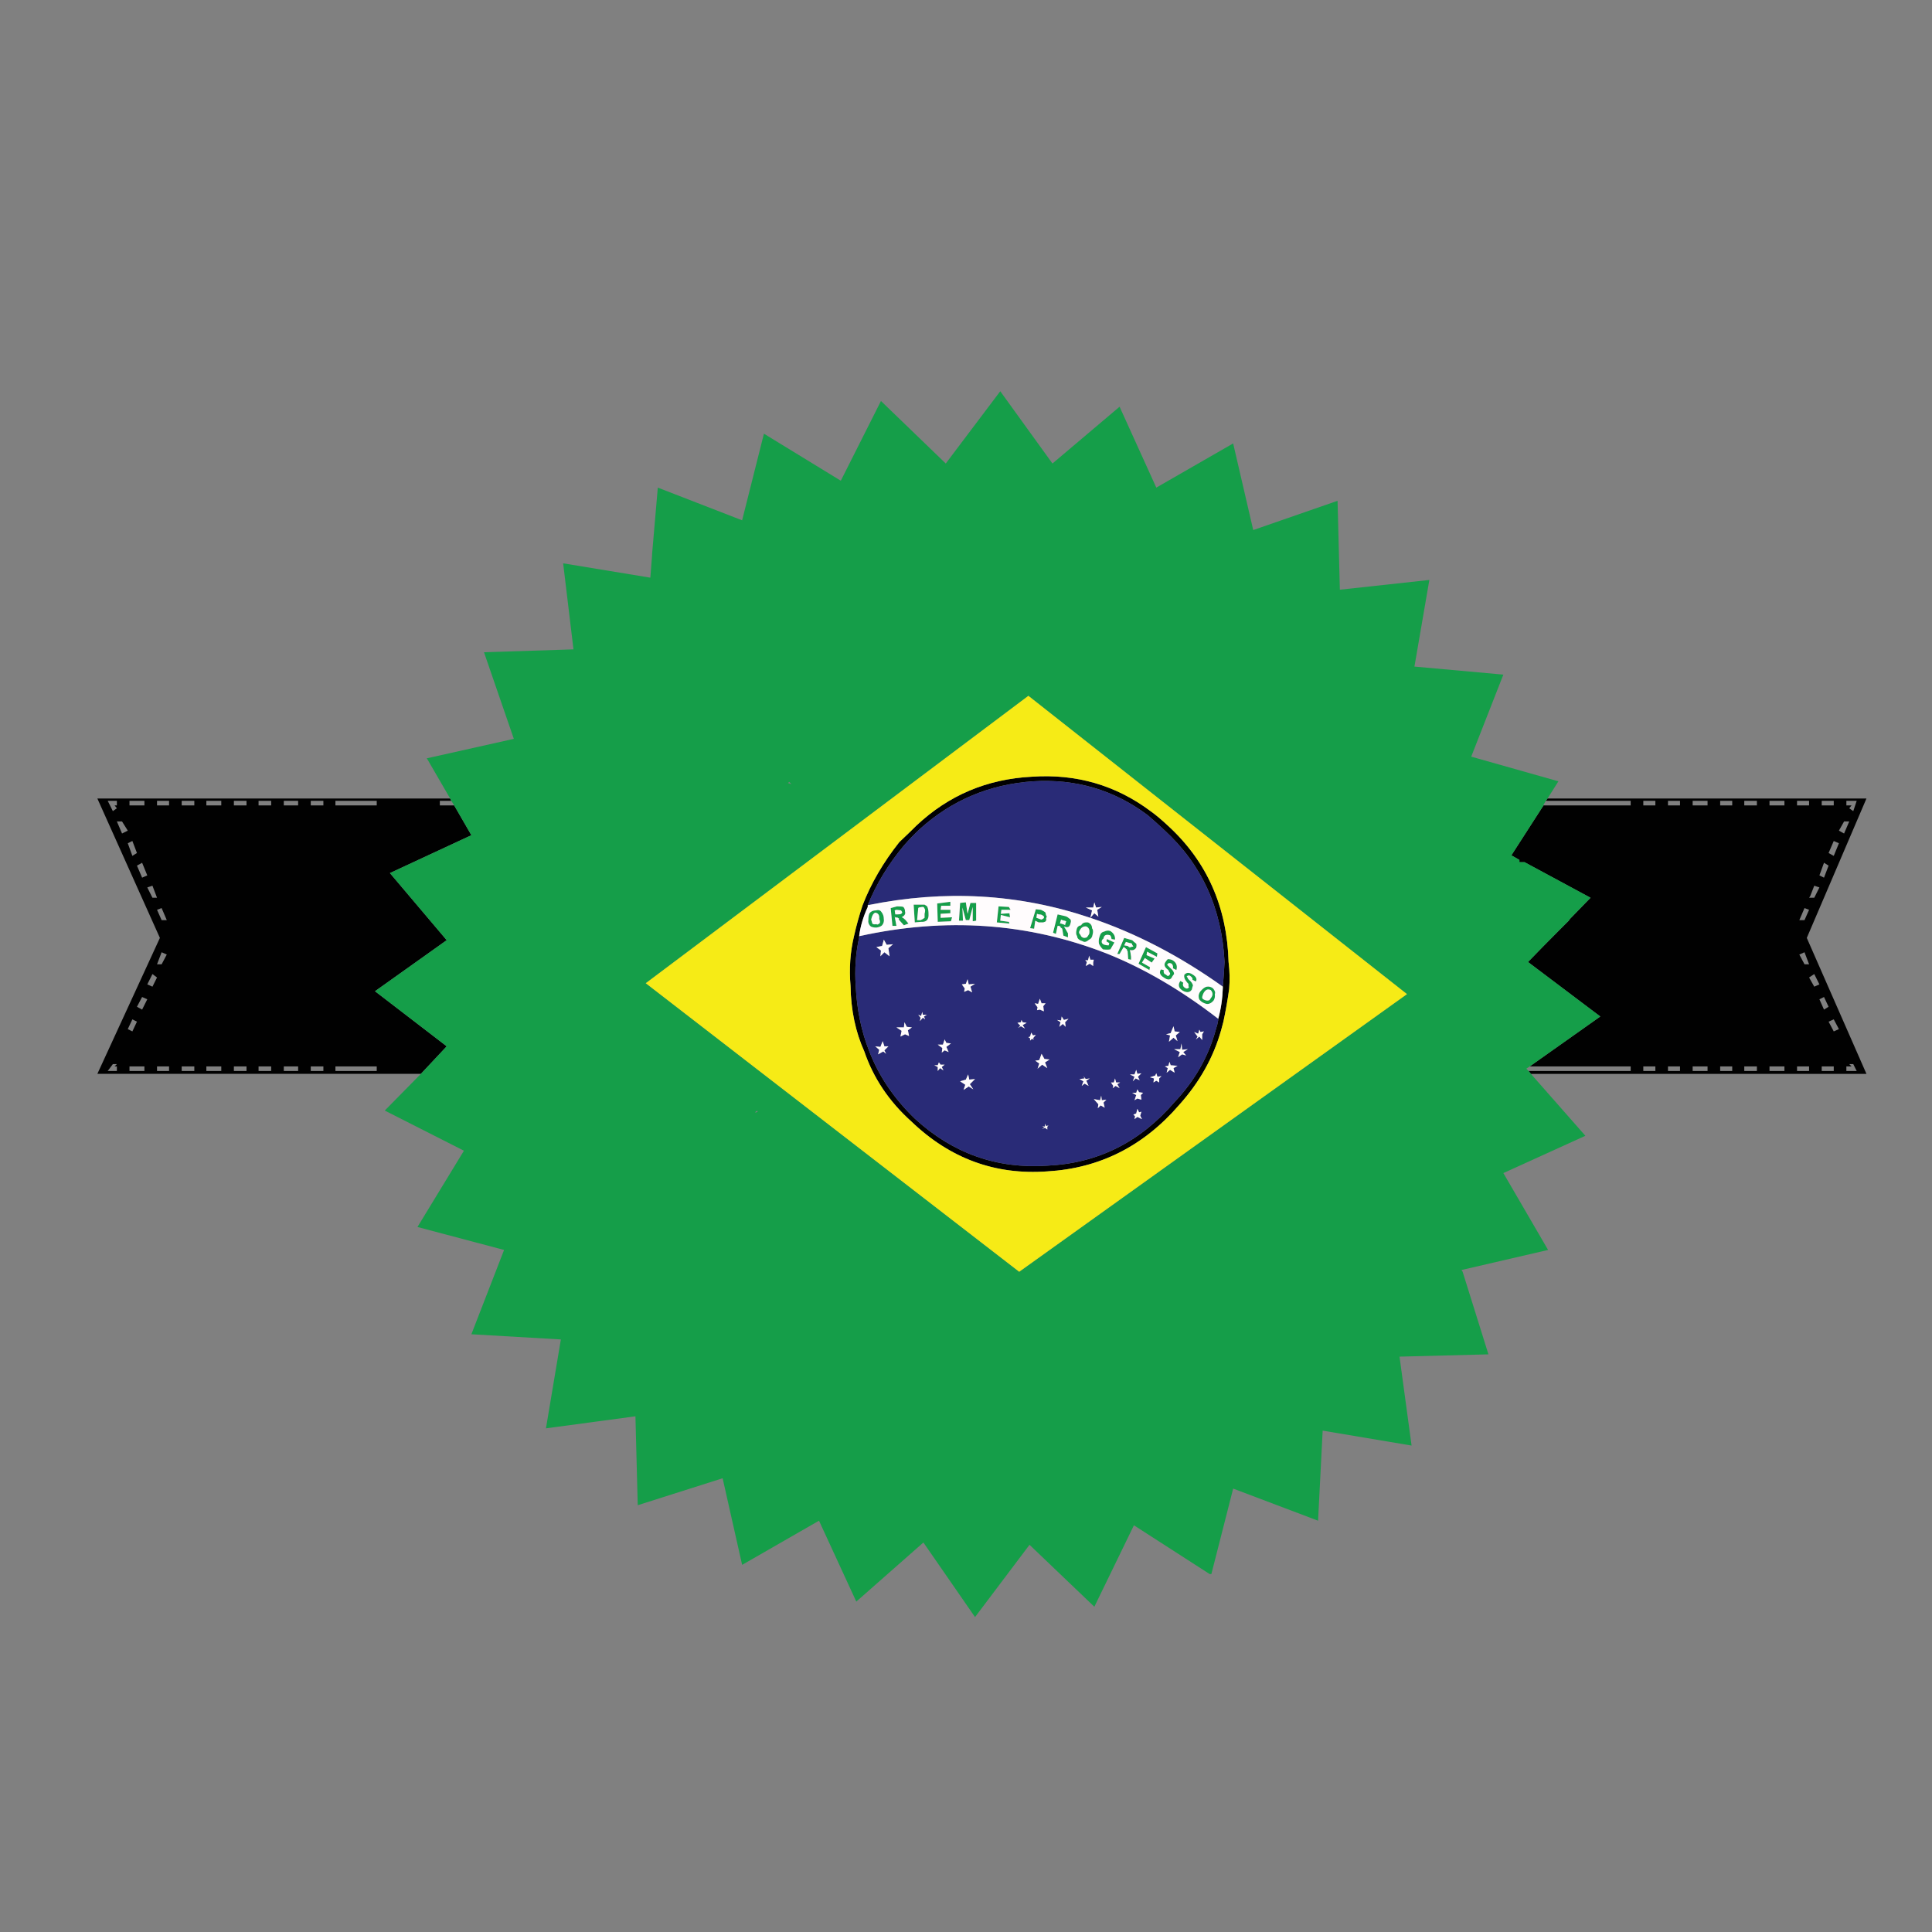 <?xml version="1.0" encoding="utf-8"?>
<!-- Generator: Adobe Illustrator 16.0.0, SVG Export Plug-In . SVG Version: 6.00 Build 0)  -->
<!DOCTYPE svg PUBLIC "-//W3C//DTD SVG 1.1//EN" "http://www.w3.org/Graphics/SVG/1.1/DTD/svg11.dtd">
<svg version="1.1" id="Layer_1" xmlns="http://www.w3.org/2000/svg" xmlns:xlink="http://www.w3.org/1999/xlink" x="0px" y="0px"
	 width="300px" height="300px" viewBox="0 0 300 300" enable-background="new 0 0 300 300" xml:space="preserve">
<rect x="0" y="0" width="300" height="300" fill="#808080" stroke="none"/>
<g>
	<path fill-rule="evenodd" clip-rule="evenodd" fill="#010101" d="M284.744,132.901l0.803-1.96l-0.803-0.355l-0.801,1.87
		L284.744,132.901z M287.149,127.556h-0.802l-0.801,1.425l0.801,0.446L287.149,127.556z M282.518,135.929l0.712,0.355l0.714-1.87
		l-0.714-0.446L282.518,135.929z M280.914,125.063v-0.713h-1.87v0.713H280.914z M288.308,124.35h-1.604v0.713h0.802l-0.356,0.445
		l0.624,0.445L288.308,124.35z M284.744,125.063v-0.713h-1.869v0.713H284.744z M262.834,124.35v0.713h2.314v-0.713H262.834z
		 M260.872,124.35h-1.869v0.713h1.869V124.35z M257.044,125.063v-0.713h-1.873v0.713H257.044z M270.85,124.35v0.713h1.959v-0.713
		H270.85z M274.768,124.35v0.713h2.317v-0.713H274.768z M268.979,124.35h-1.871v0.713h1.871V124.35z M240.029,124.35l0.268-0.356
		h49.524l-9.264,21.645l9.264,21.11h-52.108l-0.355-0.445h15.855v-0.712h-15.677l10.955-7.75l-11.224-8.462
		c1.604-1.662,3.237-3.325,4.899-4.987c0.476-0.477,0.95-0.951,1.426-1.426l0.179-0.267l3.206-3.296l-10.244-5.522h-0.802v-0.355
		l-1.247-0.713l4.99-7.749h13.538v-0.713H240.029z M65.357,166.748H15.119l9.709-21.11l-9.709-21.645h54.78l0.18,0.356h-1.782v0.713
		h2.227l2.672,4.631l-12.649,5.879l8.818,10.421l-11.134,7.927l11.134,8.553L65.357,166.748z M134.745,140.561
		c0,0.06,0,0.148,0,0.268c-0.713,1.544-1.159,3.058-1.336,4.543v0.178c-0.534,2.436-0.713,4.958-0.534,7.571
		c0.177,3.622,0.86,6.947,2.047,9.977c1.485,3.918,3.86,7.452,7.125,10.599c5.881,5.405,12.738,7.839,20.578,7.305
		c7.837-0.356,14.429-3.651,19.773-9.887c3.146-3.325,5.284-7.096,6.413-11.313c0.179-0.534,0.297-1.009,0.355-1.425v-0.178
		c0.416-1.484,0.654-3.088,0.714-4.81v-0.179c0.118-1.307,0.207-2.583,0.266-3.83c-0.414-8.313-3.531-15.142-9.352-20.487
		c-0.95-0.891-1.812-1.662-2.583-2.316c-5.225-3.919-11.164-5.671-17.813-5.255c-6.771,0.475-12.62,2.939-17.549,7.393
		c-0.891,0.832-1.722,1.693-2.493,2.583C137.922,134.207,136.052,137.295,134.745,140.561z M139.645,130.763
		c0.949-0.891,1.84-1.751,2.672-2.583c4.987-4.691,10.956-7.216,17.903-7.572c6.889-0.475,13.036,1.307,18.438,5.344
		c0.833,0.594,1.751,1.366,2.762,2.316c5.997,5.522,9.114,12.56,9.353,21.11c0.178,1.425,0.207,2.82,0.09,4.187
		c-0.237,1.723-0.535,3.414-0.892,5.078c-0.119,0.415-0.237,0.859-0.357,1.336c-1.188,4.216-3.354,8.076-6.5,11.579
		c-5.523,6.412-12.354,9.856-20.487,10.333c-8.075,0.594-15.113-1.99-21.112-7.75c-3.442-3.089-5.878-6.711-7.303-10.868
		c-1.365-3.026-2.079-6.412-2.138-10.153c-0.236-2.672-0.059-5.256,0.534-7.749c0.357-1.604,0.803-3.207,1.337-4.811
		C135.249,137.176,137.149,133.91,139.645,130.763z M255.171,165.591v0.712h1.873v-0.712H255.171z M44.068,125.063h2.227v-0.713
		h-2.227V125.063z M50.214,125.063v-0.713h-1.959v0.713H50.214z M52.084,124.35v0.713h6.415v-0.713H52.084z M30.173,124.35h-1.959
		v0.713h1.959V124.35z M24.383,125.063h1.87v-0.713h-1.87V125.063z M38.278,124.35h-1.959v0.713h1.959V124.35z M40.15,124.35v0.713
		h1.959v-0.713H40.15z M32.043,124.35v0.713h2.317v-0.713H32.043z M21.266,134.415l0.802,1.87l0.802-0.355l-0.802-1.96
		L21.266,134.415z M20.554,130.585l-0.713,0.355l0.713,1.96l0.711-0.446L20.554,130.585z M18.148,127.556l0.802,1.871l0.891-0.446
		l-0.891-1.425H18.148z M20.108,124.35v0.713h2.316v-0.713H20.108z M18.148,125.507l-0.356-0.445h0.356v-0.713h-1.425l0.802,1.603
		L18.148,125.507z M280.914,165.591h-1.87v0.712h1.87V165.591z M287.773,165.233h-0.624l0.356,0.357h-0.802v0.712h1.604
		L287.773,165.233z M284.744,166.303v-0.712h-1.869v0.712H284.744z M262.834,165.591v0.712h2.314v-0.712H262.834z M260.872,166.303
		v-0.712h-1.869v0.712H260.872z M274.768,165.591v0.712h2.317v-0.712H274.768z M270.85,166.303h1.959v-0.712h-1.959V166.303z
		 M268.979,165.591h-1.871v0.712h1.871V165.591z M285.547,159.8l-0.803-1.514l-0.801,0.357l0.801,1.513L285.547,159.8z
		 M283.229,154.813l-0.712,0.356l0.712,1.603l0.714-0.445L283.229,154.813z M280.914,151.784l0.803,1.425l0.801-0.355l-0.801-1.604
		L280.914,151.784z M281.717,139.402l0.801-1.603l-0.801-0.267l-0.624,1.604l-0.179,0.267H281.717z M280.203,142.877l0.711-1.604
		l-0.711-0.268l-0.803,1.872H280.203z M280.203,147.864l-0.803,0.356l0.803,1.515h0.711L280.203,147.864z M30.173,165.591h-1.959
		v0.712h1.959V165.591z M26.253,166.303v-0.712h-1.87v0.712H26.253z M38.278,166.303v-0.712h-1.959v0.712H38.278z M34.36,165.591
		h-2.317v0.712h2.317V165.591z M18.148,165.591h-0.356l0.356-0.357h-0.623l-0.802,1.069h1.425V165.591z M20.108,165.591v0.712h2.316
		v-0.712H20.108z M22.067,154.813l-0.802,1.514l0.802,0.445l0.802-1.603L22.067,154.813z M20.554,158.286l-0.713,1.514l0.713,0.356
		l0.711-1.513L20.554,158.286z M23.672,153.209l0.711-1.425l-0.711-0.535l-0.802,1.604L23.672,153.209z M25.898,142.877
		l-0.802-1.872l-0.713,0.268l0.713,1.604H25.898z M22.87,137.799l0.802,1.603h0.711l-0.711-1.87L22.87,137.799z M25.898,148.221
		l-0.802-0.356l-0.713,1.871h0.713L25.898,148.221z M46.295,165.591h-2.227v0.712h2.227V165.591z M42.109,166.303v-0.712H40.15
		v0.712H42.109z M52.084,165.591v0.712h6.415v-0.712H52.084z M50.214,166.303v-0.712h-1.959v0.712H50.214z"/>
	<path fill-rule="evenodd" clip-rule="evenodd" fill="#159E49" d="M69.899,123.993l-3.563-6.146l-0.089-0.089l13.541-3.029
		l-4.633-13.449l13.895-0.446l-1.603-13.36l13.539,2.227l0.268-3.475v-0.177l0.89-10.333l13.093,5.077l3.386-13.45l11.936,7.303
		l6.236-12.38l10.063,9.708l8.462-11.223l8.106,11.223l10.422-8.818l5.701,12.559l11.935-6.859l3.117,13.451l13.095-4.543
		l0.357,13.806l13.895-1.513l-2.315,13.45l13.807,1.248l-4.99,12.737l13.54,3.831l-1.692,2.672l-0.268,0.356l-0.354,0.623v0.09
		l-4.99,7.749l1.247,0.713v0.355h0.802l10.244,5.522l-3.206,3.296l-0.179,0.267c-0.476,0.475-0.95,0.949-1.426,1.426
		c-1.662,1.662-3.295,3.325-4.899,4.987l11.224,8.462l-10.955,7.75l-0.534,0.356l0.355,0.355l0.355,0.445l8.462,9.62l-12.735,5.789
		l6.945,11.937l-13.448,3.116l0.177,0.269l4.009,12.827l-13.807,0.356l1.872,13.807l-13.807-2.317l-0.713,13.985l-13.184-4.987
		l-3.384,13.27h-0.268l-11.758-7.57l-6.146,12.648l-10.065-9.62l-8.462,11.224l-8.017-11.58l-10.421,9.175l-5.79-12.559
		l-11.937,6.857l-3.028-13.449l-13.182,4.186l-0.356-13.806l-13.895,1.871l2.315-13.806l-13.895-0.803l5.077-13.094l-13.45-3.563
		l7.214-11.845l-12.291-6.235l5.611-5.702l4.008-4.274l-11.134-8.553l11.134-7.927l-8.818-10.421l12.649-5.879l-2.672-4.631
		l-0.445-0.713L69.899,123.993z M122.364,121.588l0.534,0.178l-0.354-0.356L122.364,121.588z M188.366,153.477
		c0.297,0.356,0.387,0.652,0.268,0.891c0.06,0.356,0,0.683-0.177,0.979c-0.238,0.297-0.504,0.476-0.803,0.535
		c-0.237,0.059-0.564-0.03-0.979-0.268c-0.355-0.237-0.535-0.475-0.535-0.712c-0.059-0.357,0.031-0.684,0.268-0.981
		c0.357-0.415,0.683-0.652,0.979-0.712C187.744,153.149,188.07,153.238,188.366,153.477z M186.854,154.277
		c-0.06,0.12-0.118,0.298-0.179,0.535c0,0.178,0.061,0.297,0.179,0.356c0.297,0.178,0.563,0.237,0.801,0.178
		c0.119,0,0.237-0.119,0.357-0.356c0.354-0.415,0.354-0.831,0-1.246C187.534,153.506,187.15,153.684,186.854,154.277z
		 M185.249,153.03c-0.06,0.119-0.118,0.327-0.177,0.624c-0.299,0.475-0.773,0.535-1.426,0.179c-0.653-0.416-0.772-0.921-0.356-1.515
		l0.445,0.267c-0.118,0.356-0.029,0.624,0.268,0.803c0.237,0.178,0.445,0.148,0.623-0.089l-0.089-0.179
		c0.06-0.237,0-0.416-0.18-0.535c-0.413-0.475-0.563-0.891-0.444-1.246c0.18-0.178,0.356-0.268,0.535-0.268
		c0.237,0,0.445,0.06,0.624,0.178c0.654,0.356,0.86,0.743,0.622,1.159l-0.534-0.268c0.06-0.178-0.029-0.356-0.267-0.535
		c-0.179-0.178-0.386-0.178-0.624,0l0.179,0.268c-0.059,0,0,0.09,0.178,0.268C184.982,152.438,185.189,152.734,185.249,153.03z
		 M178.034,148.31l1.248,0.535l-0.445,0.623l-1.068-0.712l-0.445,0.712l1.245,0.713l-0.089,0.445l-1.692-0.979l1.158-2.583
		l1.781,0.979l-0.089,0.534l-1.514-0.801L178.034,148.31z M176.432,147.152c-0.237,0.356-0.565,0.475-0.98,0.356
		c0.06,0.237,0.119,0.593,0.18,1.068v0.445l-0.446-0.089l-0.089-1.247c-0.119-0.118-0.148-0.208-0.09-0.267
		c-0.059,0-0.178-0.09-0.354-0.268l-0.18-0.089l-0.623,1.068h-0.356l1.068-2.494l1.247,0.356c0.179,0.179,0.387,0.356,0.624,0.534
		C176.491,146.647,176.491,146.855,176.432,147.152z M175.808,146.707c0-0.179-0.118-0.267-0.356-0.267l-0.623-0.179l-0.268,0.533
		l0.535,0.09c0.296,0.237,0.445,0.297,0.445,0.179c0.061,0,0.207-0.03,0.445-0.09L175.808,146.707z M169.127,145.905
		c-0.415,0.356-0.743,0.445-0.979,0.268c-0.595-0.179-0.892-0.445-0.892-0.802c-0.178-0.237-0.208-0.564-0.088-0.979
		c0.059-0.416,0.297-0.654,0.711-0.713c0.179-0.356,0.536-0.505,1.069-0.445c0.417,0.178,0.623,0.476,0.623,0.89
		c0.179,0.237,0.208,0.564,0.09,0.98C169.602,145.52,169.425,145.786,169.127,145.905z M168.325,145.638
		c0.12,0,0.268-0.029,0.445-0.089c0.179-0.237,0.297-0.415,0.356-0.534c0.12-0.594-0.03-0.979-0.445-1.158
		c-0.475-0.06-0.832,0.179-1.068,0.712c-0.119,0.179-0.06,0.387,0.178,0.624C167.85,145.43,168.029,145.579,168.325,145.638z
		 M170.73,145.459c0.119-0.475,0.357-0.741,0.712-0.801c0.357-0.179,0.684-0.208,0.98-0.09c0.535,0.357,0.771,0.803,0.713,1.337
		l-0.534-0.09c-0.06-0.415-0.179-0.623-0.357-0.623c-0.534-0.118-0.831,0.059-0.89,0.535c-0.237,0.178-0.325,0.386-0.267,0.623
		c0.059,0.178,0.207,0.297,0.445,0.356c0.177,0.059,0.386,0.088,0.623,0.088l0.088-0.354l-0.444-0.268l0.089-0.357l1.158,0.535
		l-0.624,1.069c-0.297,0.059-0.684,0.059-1.158,0c-0.297-0.298-0.505-0.594-0.622-0.892
		C170.583,146.173,170.61,145.815,170.73,145.459z M182.222,149.2c0.476,0.356,0.623,0.832,0.445,1.426l-0.536-0.268
		c0.06-0.237,0-0.475-0.177-0.712c-0.356-0.179-0.594-0.119-0.713,0.178l0.535,0.534c0.354,0.298,0.534,0.594,0.534,0.891
		l-0.268,0.356c-0.237,0.594-0.683,0.653-1.337,0.179c-0.593-0.356-0.742-0.772-0.444-1.248l0.444,0.09
		c-0.059,0.415,0.061,0.653,0.357,0.713c0.236,0.297,0.445,0.267,0.622-0.09c0-0.059,0-0.118,0-0.178
		c-0.059,0-0.147-0.148-0.266-0.445c-0.594-0.415-0.743-0.831-0.445-1.247c0.118-0.179,0.236-0.326,0.356-0.445
		C181.686,148.934,181.983,149.022,182.222,149.2z M164.762,142.787l-0.177,0.624h0.177c0.416,0.12,0.625,0.208,0.625,0.268
		c0-0.119,0.029-0.237,0.088-0.356l0.09-0.267c-0.119-0.06-0.325-0.119-0.624-0.178L164.762,142.787z M165.387,142.253
		c0.236,0.059,0.445,0.178,0.623,0.356c0.297,0.118,0.356,0.415,0.18,0.891c-0.12,0.475-0.446,0.593-0.982,0.356
		c0.12,0.179,0.328,0.535,0.625,1.069v0.623l-0.713-0.267l-0.179-1.069c-0.12-0.119-0.208-0.178-0.267-0.178
		c0.059-0.12-0.03-0.208-0.267-0.268h-0.18l-0.267,1.247l-0.444-0.178l0.711-2.851L165.387,142.253z M162.446,142.164
		c0.121,0,0.121,0.148,0,0.446c0.06,0.237,0,0.415-0.178,0.534c-0.059,0-0.147,0.03-0.268,0.089c-0.117,0-0.356,0-0.712,0
		l-0.535-0.267l-0.178,1.247l-0.622-0.09l0.891-2.939l0.8,0.089c0.356,0.178,0.565,0.297,0.624,0.356
		C162.328,141.63,162.388,141.808,162.446,142.164z M161.289,141.986l-0.268-0.09l-0.088,0.624l0.267,0.09
		c0.297,0.118,0.476,0.177,0.534,0.177c0.237-0.119,0.355-0.208,0.355-0.267c0.059-0.178,0.031-0.267-0.089-0.267
		C161.884,142.075,161.645,141.986,161.289,141.986z M155.055,140.739l1.603,0.089l0.268,0.445h-1.426l-0.089,0.623l1.335-0.089
		l0.091,0.624l-1.426-0.357l-0.09,0.891l1.337,0.178l0.088,0.267l-1.959-0.178L155.055,140.739z M149.976,140.115l0.27,1.781
		l0.444-1.692h0.891v2.761l-0.534,0.089v-2.227l-0.536,2.049h-0.534l-0.533-1.96l0.088,2.049h-0.622l0.178-2.761L149.976,140.115z
		 M146.057,141.273h1.515v0.534l-1.515,0.089v0.624l1.781-0.088l-0.177,0.624l-2.05,0.088l-0.089-2.85l2.049-0.268v0.624h-1.424
		L146.057,141.273z M143.563,140.472c0.237,0.119,0.387,0.237,0.446,0.356c0.117,0.297,0.177,0.654,0.177,1.068
		c0.059,0.891-0.325,1.307-1.156,1.247l-0.982,0.089l-0.177-2.761h1.068C143.178,140.472,143.385,140.472,143.563,140.472z
		 M139.912,141.363c-0.059,0-0.298-0.03-0.713-0.089l-0.269,0.089l0.091,0.624h0.266c0.357,0,0.566-0.03,0.625-0.09
		c0.118-0.06,0.177-0.148,0.177-0.267L139.912,141.363z M140.624,142.877l0.444,0.534l-0.711,0.268l-0.803-0.891
		c0.06-0.119,0.06-0.177,0-0.177c-0.237-0.178-0.385-0.208-0.445-0.09l-0.179-0.178l0.269,1.426h-0.624l-0.268-2.762l0.979-0.267
		c0.534,0,0.862,0.029,0.979,0.089c0.18,0.177,0.268,0.415,0.268,0.712c0.119,0.356-0.059,0.654-0.533,0.891
		C140.118,142.432,140.326,142.579,140.624,142.877z M143.296,140.828c-0.118,0-0.325,0.03-0.623,0.089l-0.089,0.088l-0.179,1.872
		h0.534c0.179-0.059,0.387-0.178,0.624-0.357c0-0.118,0-0.326,0-0.624c0.118-0.415,0.118-0.683,0-0.801
		C143.505,140.917,143.415,140.828,143.296,140.828z M135.903,141.719c-0.297,0.118-0.504,0.475-0.625,1.068
		c0.061,0.238,0.121,0.446,0.18,0.624c0.119,0.12,0.325,0.149,0.623,0.09c0.118,0.118,0.298,0.059,0.534-0.178
		c0.06-0.179,0.029-0.386-0.088-0.624C136.586,142.104,136.379,141.778,135.903,141.719z M136.883,141.63
		c0.237,0.297,0.357,0.653,0.357,1.069c0.059,0.356-0.032,0.683-0.268,0.979c-0.178,0.178-0.476,0.297-0.892,0.357
		c-0.475,0-0.803-0.089-0.979-0.268c-0.237-0.297-0.327-0.594-0.268-0.891c0-0.475,0.06-0.832,0.18-1.069
		c0.235-0.296,0.563-0.445,0.979-0.445C136.408,141.243,136.704,141.333,136.883,141.63z M117.375,172.538l-0.088,0.268l0.445-0.268
		H117.375z M218.475,154.367l-58.788-46.318l-59.412,44.626l57.986,44.804L218.475,154.367z"/>
	<path fill-rule="evenodd" clip-rule="evenodd" fill="#292B77" d="M189.882,153.209c-6.651-4.751-13.509-8.313-20.575-10.689
		l0.622-0.712l0.623,0.534l-0.177-1.068l0.713-0.445l-0.892,0.089l-0.268-0.802l-0.178,0.802h-1.158l0.979,0.446l-0.266,1.157
		c-11.104-3.741-22.625-4.394-34.562-1.959c1.307-3.266,3.177-6.354,5.612-9.264c0.771-0.89,1.603-1.751,2.493-2.583
		c4.929-4.454,10.777-6.918,17.549-7.393c6.649-0.416,12.589,1.336,17.813,5.255c0.771,0.654,1.633,1.425,2.583,2.316
		c5.82,5.345,8.938,12.173,9.352,20.487C190.089,150.626,190,151.902,189.882,153.209z M133.409,145.371
		c13.42-2.969,26.217-2.078,38.391,2.672c5.819,2.315,11.609,5.701,17.368,10.154v0.178c-0.059,0.416-0.177,0.891-0.355,1.425
		c-1.129,4.218-3.267,7.988-6.413,11.313c-5.345,6.235-11.937,9.53-19.773,9.887c-7.84,0.534-14.697-1.899-20.578-7.305
		c-3.265-3.146-5.64-6.681-7.125-10.599c-1.187-3.029-1.871-6.354-2.047-9.977c-0.179-2.613,0-5.136,0.534-7.571V145.371z
		 M185.428,160.247l0.534,0.712l-0.268,0.444l0.536-0.444l0.444,0.533v-0.89l0.267-0.446l-0.534,0.091l-0.177-0.357l-0.179,0.623
		L185.428,160.247z M169.841,149.022h-0.534l-0.18-0.623l-0.178,0.713h-0.445l0.267,0.267l-0.178,0.624l0.623-0.356l0.535,0.356
		v-0.535L169.841,149.022z M176.432,172.895l-0.445,0.178l0.267,0.268l-0.089,0.445l0.446-0.355l0.713,0.355l-0.269-0.535
		l0.178-0.623l-0.354,0.089l-0.268-0.535L176.432,172.895z M172.958,168.085h-0.445l0.356,0.533l-0.091,0.356l0.445-0.356
		l0.625,0.356l-0.356-0.623l0.444-0.267h-0.622l-0.179-0.625L172.958,168.085z M170.997,170.133l-0.177,0.712l-0.979-0.177
		l0.711,0.801l-0.089,0.624l0.446-0.445l0.624,0.355l-0.179-0.8l0.445-0.447l-0.712,0.089L170.997,170.133z M168.416,167.46
		l-0.803,0.09l0.623,0.356l-0.267,0.712l0.446-0.356l0.622,0.356l-0.356-0.801l0.534-0.357l-0.623,0.09l-0.356-0.444L168.416,167.46
		z M182.222,165.857l0.623-0.357l-1.068-0.088l-0.179-0.534l-0.178,0.622l-0.534,0.091l0.445,0.267l-0.18,0.713l0.534-0.446
		l0.714,0.446L182.222,165.857z M176.432,170.044l-0.268,0.801l0.446-0.267l0.622,0.178l-0.089-0.712l0.356-0.355l-0.622-0.09
		l-0.268-0.445l-0.179,0.535h-0.624L176.432,170.044z M176.966,167.728l-0.268-0.533l0.534-0.535l-0.622,0.089l-0.179-0.624
		l-0.268,0.713h-0.713l0.713,0.357l-0.269,0.712l0.446-0.446L176.966,167.728z M179.192,167.46l-0.088,0.625l0.445-0.268
		l0.445,0.268v-0.625l0.355-0.354l-0.624,0.089l-0.177-0.535l-0.179,0.355l-0.803,0.268L179.192,167.46z M184.448,162.918
		l-0.89,0.089l-0.091-0.979l-0.178,0.891h-0.979l0.891,0.446l-0.268,0.801l0.625-0.446l0.622,0.179l-0.445-0.533L184.448,162.918z
		 M183.201,160.247l-0.802-0.091l-0.178-0.801l-0.445,1.069l-0.713,0.178l0.622,0.177l-0.177,0.982l0.713-0.625l0.623,0.534
		l-0.268-0.892L183.201,160.247z M162.446,174.854l-0.178-0.356v0.447l-0.445-0.091l0.357,0.179l-0.357,0.267l0.445-0.178
		l0.357,0.268v-0.444l0.177-0.18L162.446,174.854z M149.976,167.639l-0.89,0.268l0.802,0.535l-0.268,0.8l0.802-0.532l0.713,0.444
		l-0.534-0.802l0.801-0.802l-0.892,0.089l-0.177-0.802L149.976,167.639z M160.22,161.314l0.356,0.089l-0.177-0.177l0.445-0.535
		l-0.445,0.088l-0.269-0.444l-0.177,0.624l-0.268,0.088l0.268,0.18v0.355L160.22,161.314z M162.98,164.521l-0.8-0.088l-0.446-0.802
		l-0.355,0.979l-0.625,0.09l0.625,0.445l-0.269,0.802l0.713-0.624l0.803,0.534l-0.357-0.89L162.98,164.521z M165.03,158.998
		l0.444,0.446l-0.088-0.712l0.534-0.535l-0.714,0.178l-0.354-0.534l-0.091,0.624l-0.622-0.09l0.534,0.357l-0.178,0.712
		L165.03,158.998z M158.527,158.732l-0.535,0.088l0.446,0.445l-0.356,0.357l0.445-0.268l0.624,0.356l-0.356-0.535l0.623-0.356
		l-0.623-0.088l-0.178-0.357L158.527,158.732z M160.665,155.792l0.445,0.624l-0.089,0.445l0.445-0.09l0.623,0.268l-0.089-0.801
		l0.357-0.446h-0.624l-0.268-0.712l-0.267,0.802L160.665,155.792z M150.422,152.854l-0.177-0.803l-0.27,0.713l-0.622,0.09
		l0.445,0.623l-0.089,0.534l0.623-0.267l0.623,0.355l-0.267-0.891l0.712-0.445L150.422,152.854z M143.296,157.573l-0.089-0.444
		l-0.177,0.624l-0.446-0.18l0.355,0.447l-0.089,0.532l0.445-0.532l0.356,0.266l-0.177-0.445l0.444-0.268H143.296z M140.446,158.732
		l-0.089,0.801h-1.158l0.802,0.534l-0.18,0.892l0.713-0.356l0.624,0.268l-0.178-0.891l0.622-0.446l-0.799-0.089L140.446,158.732z
		 M136.973,146.885l-0.892,0.179l0.714,0.534l-0.091,0.891l0.624-0.624l0.803,0.624l-0.18-1.247l0.714-0.623l-0.979,0.089
		l-0.445-0.802L136.973,146.885z M137.951,162.474h-0.623l-0.268-0.803l-0.356,0.891l-0.801-0.088l0.624,0.533l-0.179,0.712
		l0.801-0.445l0.445,0.357l-0.267-0.534L137.951,162.474z M146.057,165.323l-0.267-0.355l-0.179,0.444h-0.534l0.534,0.268v0.623
		l0.357-0.445l0.533,0.357l-0.266-0.535l0.445-0.356H146.057z M146.682,161.403l-0.269,0.803h-0.802l0.713,0.535l-0.088,0.712
		l0.445-0.356l0.622,0.268l-0.355-0.803l0.713-0.534l-0.713-0.089L146.682,161.403z"/>
	<path fill-rule="evenodd" clip-rule="evenodd" fill="#F6EB16" d="M139.645,130.763c-2.495,3.147-4.396,6.413-5.701,9.798
		c-0.534,1.604-0.979,3.207-1.337,4.811c-0.593,2.493-0.77,5.077-0.534,7.749c0.059,3.741,0.773,7.127,2.138,10.153
		c1.425,4.157,3.86,7.779,7.303,10.868c5.999,5.76,13.037,8.344,21.112,7.75c8.134-0.477,14.964-3.921,20.487-10.333
		c3.146-3.503,5.313-7.363,6.5-11.579c0.12-0.477,0.238-0.921,0.357-1.336c0.356-1.664,0.654-3.355,0.892-5.078
		c0.117-1.366,0.088-2.762-0.09-4.187c-0.238-8.551-3.355-15.588-9.353-21.11c-1.011-0.95-1.929-1.722-2.762-2.316
		c-5.402-4.038-11.55-5.819-18.438-5.344c-6.947,0.356-12.916,2.88-17.903,7.572C141.484,129.012,140.594,129.872,139.645,130.763z
		 M218.475,154.367l-60.214,43.111l-57.986-44.804l59.412-44.626L218.475,154.367z"/>
	<path fill-rule="evenodd" clip-rule="evenodd" fill="#FFFCFD" d="M189.168,158.197c-5.759-4.453-11.549-7.839-17.368-10.154
		c-12.174-4.75-24.971-5.641-38.391-2.672c0.177-1.485,0.623-2.999,1.336-4.543c0-0.119,0-0.208,0-0.268
		c11.937-2.435,23.457-1.782,34.562,1.959c7.066,2.375,13.924,5.938,20.575,10.689v0.179
		C189.822,155.109,189.584,156.713,189.168,158.197z M185.249,153.03c-0.06-0.296-0.267-0.593-0.623-0.89
		c-0.178-0.178-0.236-0.268-0.178-0.268l-0.179-0.268c0.238-0.178,0.445-0.178,0.624,0c0.237,0.179,0.326,0.357,0.267,0.535
		l0.534,0.268c0.238-0.416,0.032-0.803-0.622-1.159c-0.179-0.118-0.387-0.178-0.624-0.178c-0.179,0-0.355,0.09-0.535,0.268
		c-0.119,0.355,0.031,0.771,0.444,1.246c0.18,0.119,0.239,0.298,0.18,0.535l0.089,0.179c-0.178,0.237-0.386,0.267-0.623,0.089
		c-0.297-0.179-0.386-0.446-0.268-0.803l-0.445-0.267c-0.416,0.594-0.297,1.099,0.356,1.515c0.652,0.356,1.127,0.296,1.426-0.179
		C185.131,153.357,185.189,153.149,185.249,153.03z M186.854,154.277c0.297-0.594,0.681-0.771,1.158-0.533
		c0.354,0.415,0.354,0.831,0,1.246c-0.12,0.237-0.238,0.356-0.357,0.356c-0.237,0.06-0.504,0-0.801-0.178
		c-0.118-0.06-0.179-0.179-0.179-0.356C186.735,154.575,186.794,154.397,186.854,154.277z M188.366,153.477
		c-0.296-0.238-0.622-0.327-0.979-0.268c-0.297,0.06-0.622,0.297-0.979,0.712c-0.236,0.298-0.326,0.624-0.268,0.981
		c0,0.237,0.18,0.475,0.535,0.712c0.415,0.237,0.742,0.326,0.979,0.268c0.299-0.06,0.564-0.238,0.803-0.535
		c0.177-0.297,0.236-0.623,0.177-0.979C188.753,154.129,188.663,153.833,188.366,153.477z M170.73,145.459
		c-0.12,0.356-0.147,0.714-0.088,1.069c0.117,0.298,0.325,0.594,0.622,0.892c0.475,0.059,0.861,0.059,1.158,0l0.624-1.069
		l-1.158-0.535l-0.089,0.357l0.444,0.268l-0.088,0.354c-0.237,0-0.446-0.029-0.623-0.088c-0.238-0.06-0.387-0.179-0.445-0.356
		c-0.059-0.237,0.029-0.445,0.267-0.623c0.059-0.477,0.355-0.653,0.89-0.535c0.179,0,0.298,0.208,0.357,0.623l0.534,0.09
		c0.059-0.534-0.178-0.979-0.713-1.337c-0.297-0.118-0.623-0.089-0.98,0.09C171.088,144.718,170.85,144.984,170.73,145.459z
		 M168.325,145.638c-0.296-0.059-0.476-0.208-0.534-0.445c-0.237-0.237-0.297-0.445-0.178-0.624
		c0.236-0.533,0.594-0.771,1.068-0.712c0.415,0.179,0.565,0.564,0.445,1.158c-0.06,0.119-0.178,0.297-0.356,0.534
		C168.593,145.608,168.445,145.638,168.325,145.638z M169.127,145.905c0.298-0.119,0.475-0.386,0.535-0.802
		c0.118-0.416,0.089-0.743-0.09-0.98c0-0.415-0.206-0.712-0.623-0.89c-0.533-0.06-0.891,0.089-1.069,0.445
		c-0.414,0.059-0.652,0.297-0.711,0.713c-0.12,0.415-0.09,0.742,0.088,0.979c0,0.356,0.297,0.623,0.892,0.802
		C168.384,146.351,168.712,146.262,169.127,145.905z M175.808,146.707l0.179,0.267c-0.238,0.06-0.385,0.09-0.445,0.09
		c0,0.118-0.149,0.059-0.445-0.179l-0.535-0.09l0.268-0.533l0.623,0.179C175.689,146.44,175.808,146.528,175.808,146.707z
		 M176.432,147.152c0.06-0.297,0.06-0.505,0-0.624c-0.237-0.178-0.445-0.355-0.624-0.534l-1.247-0.356l-1.068,2.494h0.356
		l0.623-1.068l0.18,0.089c0.177,0.178,0.296,0.268,0.354,0.268c-0.059,0.059-0.029,0.148,0.09,0.267l0.089,1.247l0.446,0.089v-0.445
		c-0.061-0.476-0.12-0.831-0.18-1.068C175.866,147.627,176.194,147.509,176.432,147.152z M178.034,148.31l0.09-0.533l1.514,0.801
		l0.089-0.534l-1.781-0.979l-1.158,2.583l1.692,0.979l0.089-0.445l-1.245-0.713l0.445-0.712l1.068,0.712l0.445-0.623L178.034,148.31
		z M149.976,140.115l-0.89,0.089l-0.178,2.761h0.622l-0.088-2.049l0.533,1.96h0.534l0.536-2.049v2.227l0.534-0.089v-2.761h-0.891
		l-0.444,1.692L149.976,140.115z M155.055,140.739l-0.269,2.494l1.959,0.178l-0.088-0.267l-1.337-0.178l0.09-0.891l1.426,0.357
		l-0.091-0.624l-1.335,0.089l0.089-0.623h1.426l-0.268-0.445L155.055,140.739z M161.289,141.986c0.355,0,0.595,0.088,0.712,0.267
		c0.12,0,0.147,0.088,0.089,0.267c0,0.059-0.118,0.148-0.355,0.267c-0.059,0-0.237-0.059-0.534-0.177l-0.267-0.09l0.088-0.624
		L161.289,141.986z M162.446,142.164c-0.059-0.356-0.118-0.534-0.178-0.534c-0.059-0.06-0.268-0.179-0.624-0.356l-0.8-0.089
		l-0.891,2.939l0.622,0.09l0.178-1.247l0.535,0.267c0.355,0,0.595,0,0.712,0c0.12-0.06,0.209-0.089,0.268-0.089
		c0.178-0.119,0.237-0.296,0.178-0.534C162.567,142.312,162.567,142.164,162.446,142.164z M165.387,142.253l-1.159-0.267
		l-0.711,2.851l0.444,0.178l0.267-1.247h0.18c0.236,0.06,0.325,0.147,0.267,0.268c0.059,0,0.146,0.059,0.267,0.178l0.179,1.069
		l0.713,0.267v-0.623c-0.297-0.534-0.505-0.891-0.625-1.069c0.536,0.237,0.862,0.119,0.982-0.356
		c0.177-0.476,0.117-0.772-0.18-0.891C165.832,142.432,165.623,142.312,165.387,142.253z M164.762,142.787l0.179,0.09
		c0.299,0.059,0.505,0.118,0.624,0.178l-0.09,0.267c-0.059,0.119-0.088,0.237-0.088,0.356c0-0.06-0.209-0.148-0.625-0.268h-0.177
		L164.762,142.787z M182.222,149.2c-0.238-0.178-0.536-0.267-0.891-0.267c-0.12,0.119-0.238,0.267-0.356,0.445
		c-0.298,0.416-0.148,0.832,0.445,1.247c0.118,0.297,0.207,0.445,0.266,0.445c0,0.06,0,0.119,0,0.178
		c-0.177,0.356-0.386,0.387-0.622,0.09c-0.297-0.06-0.416-0.298-0.357-0.713l-0.444-0.09c-0.298,0.476-0.148,0.892,0.444,1.248
		c0.654,0.475,1.1,0.415,1.337-0.179l0.268-0.356c0-0.297-0.18-0.593-0.534-0.891l-0.535-0.534c0.119-0.297,0.356-0.356,0.713-0.178
		c0.177,0.237,0.236,0.475,0.177,0.712l0.536,0.268C182.845,150.032,182.697,149.557,182.222,149.2z M136.883,141.63
		c-0.179-0.297-0.475-0.387-0.89-0.267c-0.416,0-0.744,0.148-0.979,0.445c-0.12,0.237-0.18,0.594-0.18,1.069
		c-0.06,0.296,0.03,0.593,0.268,0.891c0.177,0.179,0.505,0.268,0.979,0.268c0.416-0.06,0.714-0.179,0.892-0.357
		c0.235-0.297,0.326-0.623,0.268-0.979C137.24,142.283,137.12,141.927,136.883,141.63z M135.903,141.719
		c0.476,0.059,0.683,0.385,0.624,0.979c0.117,0.237,0.147,0.445,0.088,0.624c-0.236,0.237-0.416,0.296-0.534,0.178
		c-0.298,0.059-0.504,0.03-0.623-0.09c-0.059-0.178-0.119-0.386-0.18-0.624C135.399,142.194,135.606,141.837,135.903,141.719z
		 M143.296,140.828c0.119,0,0.209,0.089,0.268,0.267c0.118,0.118,0.118,0.387,0,0.801c0,0.298,0,0.505,0,0.624
		c-0.237,0.179-0.445,0.298-0.624,0.357h-0.534l0.179-1.872l0.089-0.088C142.971,140.858,143.178,140.828,143.296,140.828z
		 M140.624,142.877c-0.298-0.298-0.506-0.445-0.623-0.445c0.475-0.237,0.652-0.535,0.533-0.891c0-0.297-0.088-0.535-0.268-0.712
		c-0.117-0.06-0.445-0.089-0.979-0.089l-0.979,0.267l0.268,2.762h0.624l-0.269-1.426l0.179,0.178
		c0.061-0.118,0.208-0.088,0.445,0.09c0.06,0,0.06,0.059,0,0.177l0.803,0.891l0.711-0.268L140.624,142.877z M139.912,141.363
		l0.177,0.267c0,0.119-0.059,0.207-0.177,0.267c-0.059,0.06-0.268,0.09-0.625,0.09h-0.266l-0.091-0.624l0.269-0.089
		C139.614,141.333,139.854,141.363,139.912,141.363z M143.563,140.472c-0.179,0-0.386,0-0.624,0h-1.068l0.177,2.761l0.982-0.089
		c0.831,0.06,1.215-0.356,1.156-1.247c0-0.415-0.06-0.771-0.177-1.068C143.95,140.709,143.801,140.591,143.563,140.472z
		 M146.057,141.273l0.091-0.624h1.424v-0.624l-2.049,0.268l0.089,2.85l2.05-0.088l0.177-0.624l-1.781,0.088v-0.624l1.515-0.089
		v-0.534H146.057z M169.307,142.52l0.266-1.157l-0.979-0.446h1.158l0.178-0.802l0.268,0.802l0.892-0.089l-0.713,0.445l0.177,1.068
		l-0.623-0.534L169.307,142.52z M185.428,160.247l0.624,0.266l0.179-0.623l0.177,0.357l0.534-0.091l-0.267,0.446v0.89l-0.444-0.533
		l-0.536,0.444l0.268-0.444L185.428,160.247z M169.841,149.022l-0.09,0.445v0.535l-0.535-0.356l-0.623,0.356l0.178-0.624
		l-0.267-0.267h0.445l0.178-0.713l0.18,0.623H169.841z M150.422,152.854l0.979-0.09l-0.712,0.445l0.267,0.891l-0.623-0.355
		l-0.623,0.267l0.089-0.534l-0.445-0.623l0.622-0.09l0.27-0.713L150.422,152.854z M160.665,155.792l0.535,0.09l0.267-0.802
		l0.268,0.712h0.624l-0.357,0.446l0.089,0.801l-0.623-0.268l-0.445,0.09l0.089-0.445L160.665,155.792z M158.527,158.732l0.09-0.357
		l0.178,0.357l0.623,0.088l-0.623,0.356l0.356,0.535l-0.624-0.356l-0.445,0.268l0.356-0.357l-0.446-0.445L158.527,158.732z
		 M165.03,158.998l-0.534,0.446l0.178-0.712l-0.534-0.357l0.622,0.09l0.091-0.624l0.354,0.534l0.714-0.178l-0.534,0.535l0.088,0.712
		L165.03,158.998z M162.98,164.521l-0.712,0.447l0.357,0.89l-0.803-0.534l-0.713,0.624l0.269-0.802l-0.625-0.445l0.625-0.09
		l0.355-0.979l0.446,0.802L162.98,164.521z M160.22,161.314l-0.266,0.268v-0.355l-0.268-0.18l0.268-0.088l0.177-0.624l0.269,0.444
		l0.445-0.088l-0.445,0.535l0.177,0.177L160.22,161.314z M149.976,167.639l0.357-0.802l0.177,0.802l0.892-0.089l-0.801,0.802
		l0.534,0.802l-0.713-0.444l-0.802,0.532l0.268-0.8l-0.802-0.535L149.976,167.639z M162.446,174.854l0.356-0.089l-0.177,0.18v0.444
		l-0.357-0.268l-0.445,0.178l0.357-0.267l-0.357-0.179l0.445,0.091v-0.447L162.446,174.854z M183.201,160.247l-0.624,0.532
		l0.268,0.892l-0.623-0.534l-0.713,0.625l0.177-0.982l-0.622-0.177l0.713-0.178l0.445-1.069l0.178,0.801L183.201,160.247z
		 M184.448,162.918l-0.713,0.446l0.445,0.533l-0.622-0.179l-0.625,0.446l0.268-0.801l-0.891-0.446h0.979l0.178-0.891l0.091,0.979
		L184.448,162.918z M179.192,167.46l-0.624-0.178l0.803-0.268l0.179-0.355l0.177,0.535l0.624-0.089l-0.355,0.354v0.625l-0.445-0.268
		l-0.445,0.268L179.192,167.46z M176.966,167.728l-0.624-0.268l-0.446,0.446l0.269-0.712l-0.713-0.357h0.713l0.268-0.713
		l0.179,0.624l0.622-0.089l-0.534,0.535L176.966,167.728z M176.432,170.044l-0.624-0.355h0.624l0.179-0.535l0.268,0.445l0.622,0.09
		l-0.356,0.355l0.089,0.712l-0.622-0.178l-0.446,0.267L176.432,170.044z M182.222,165.857l0.178,0.713l-0.714-0.446l-0.534,0.446
		l0.18-0.713l-0.445-0.267l0.534-0.091l0.178-0.622l0.179,0.534l1.068,0.088L182.222,165.857z M168.416,167.46l-0.18-0.354
		l0.356,0.444l0.623-0.09l-0.534,0.357l0.356,0.801l-0.622-0.356l-0.446,0.356l0.267-0.712l-0.623-0.356L168.416,167.46z
		 M170.997,170.133l0.091,0.712l0.712-0.089l-0.445,0.447l0.179,0.8l-0.624-0.355l-0.446,0.445l0.089-0.624l-0.711-0.801
		l0.979,0.177L170.997,170.133z M172.958,168.085l0.178-0.625l0.179,0.625h0.622l-0.444,0.267l0.356,0.623l-0.625-0.356
		l-0.445,0.356l0.091-0.356l-0.356-0.533H172.958z M176.432,172.895l0.179-0.714l0.268,0.535l0.354-0.089l-0.178,0.623l0.269,0.535
		l-0.713-0.355l-0.446,0.355l0.089-0.445l-0.267-0.268L176.432,172.895z M136.973,146.885l0.268-0.979l0.445,0.802l0.979-0.089
		l-0.714,0.623l0.18,1.247l-0.803-0.624l-0.624,0.624l0.091-0.891l-0.714-0.534L136.973,146.885z M140.446,158.732l0.357,0.712
		l0.799,0.089l-0.622,0.446l0.178,0.891l-0.624-0.268l-0.713,0.356l0.18-0.892l-0.802-0.534h1.158L140.446,158.732z
		 M143.296,157.573h0.624l-0.444,0.268l0.177,0.445l-0.356-0.266l-0.445,0.532l0.089-0.532l-0.355-0.447l0.446,0.18l0.177-0.624
		L143.296,157.573z M146.682,161.403l0.267,0.535l0.713,0.089l-0.713,0.534l0.355,0.803l-0.622-0.268l-0.445,0.356l0.088-0.712
		l-0.713-0.535h0.802L146.682,161.403z M146.057,165.323h0.625l-0.445,0.356l0.266,0.535l-0.533-0.357l-0.357,0.445v-0.623
		l-0.534-0.268h0.534l0.179-0.444L146.057,165.323z M137.951,162.474l-0.623,0.623l0.267,0.534l-0.445-0.357l-0.801,0.445
		l0.179-0.712l-0.624-0.533l0.801,0.088l0.356-0.891l0.268,0.803H137.951z"/>
</g>
</svg>
